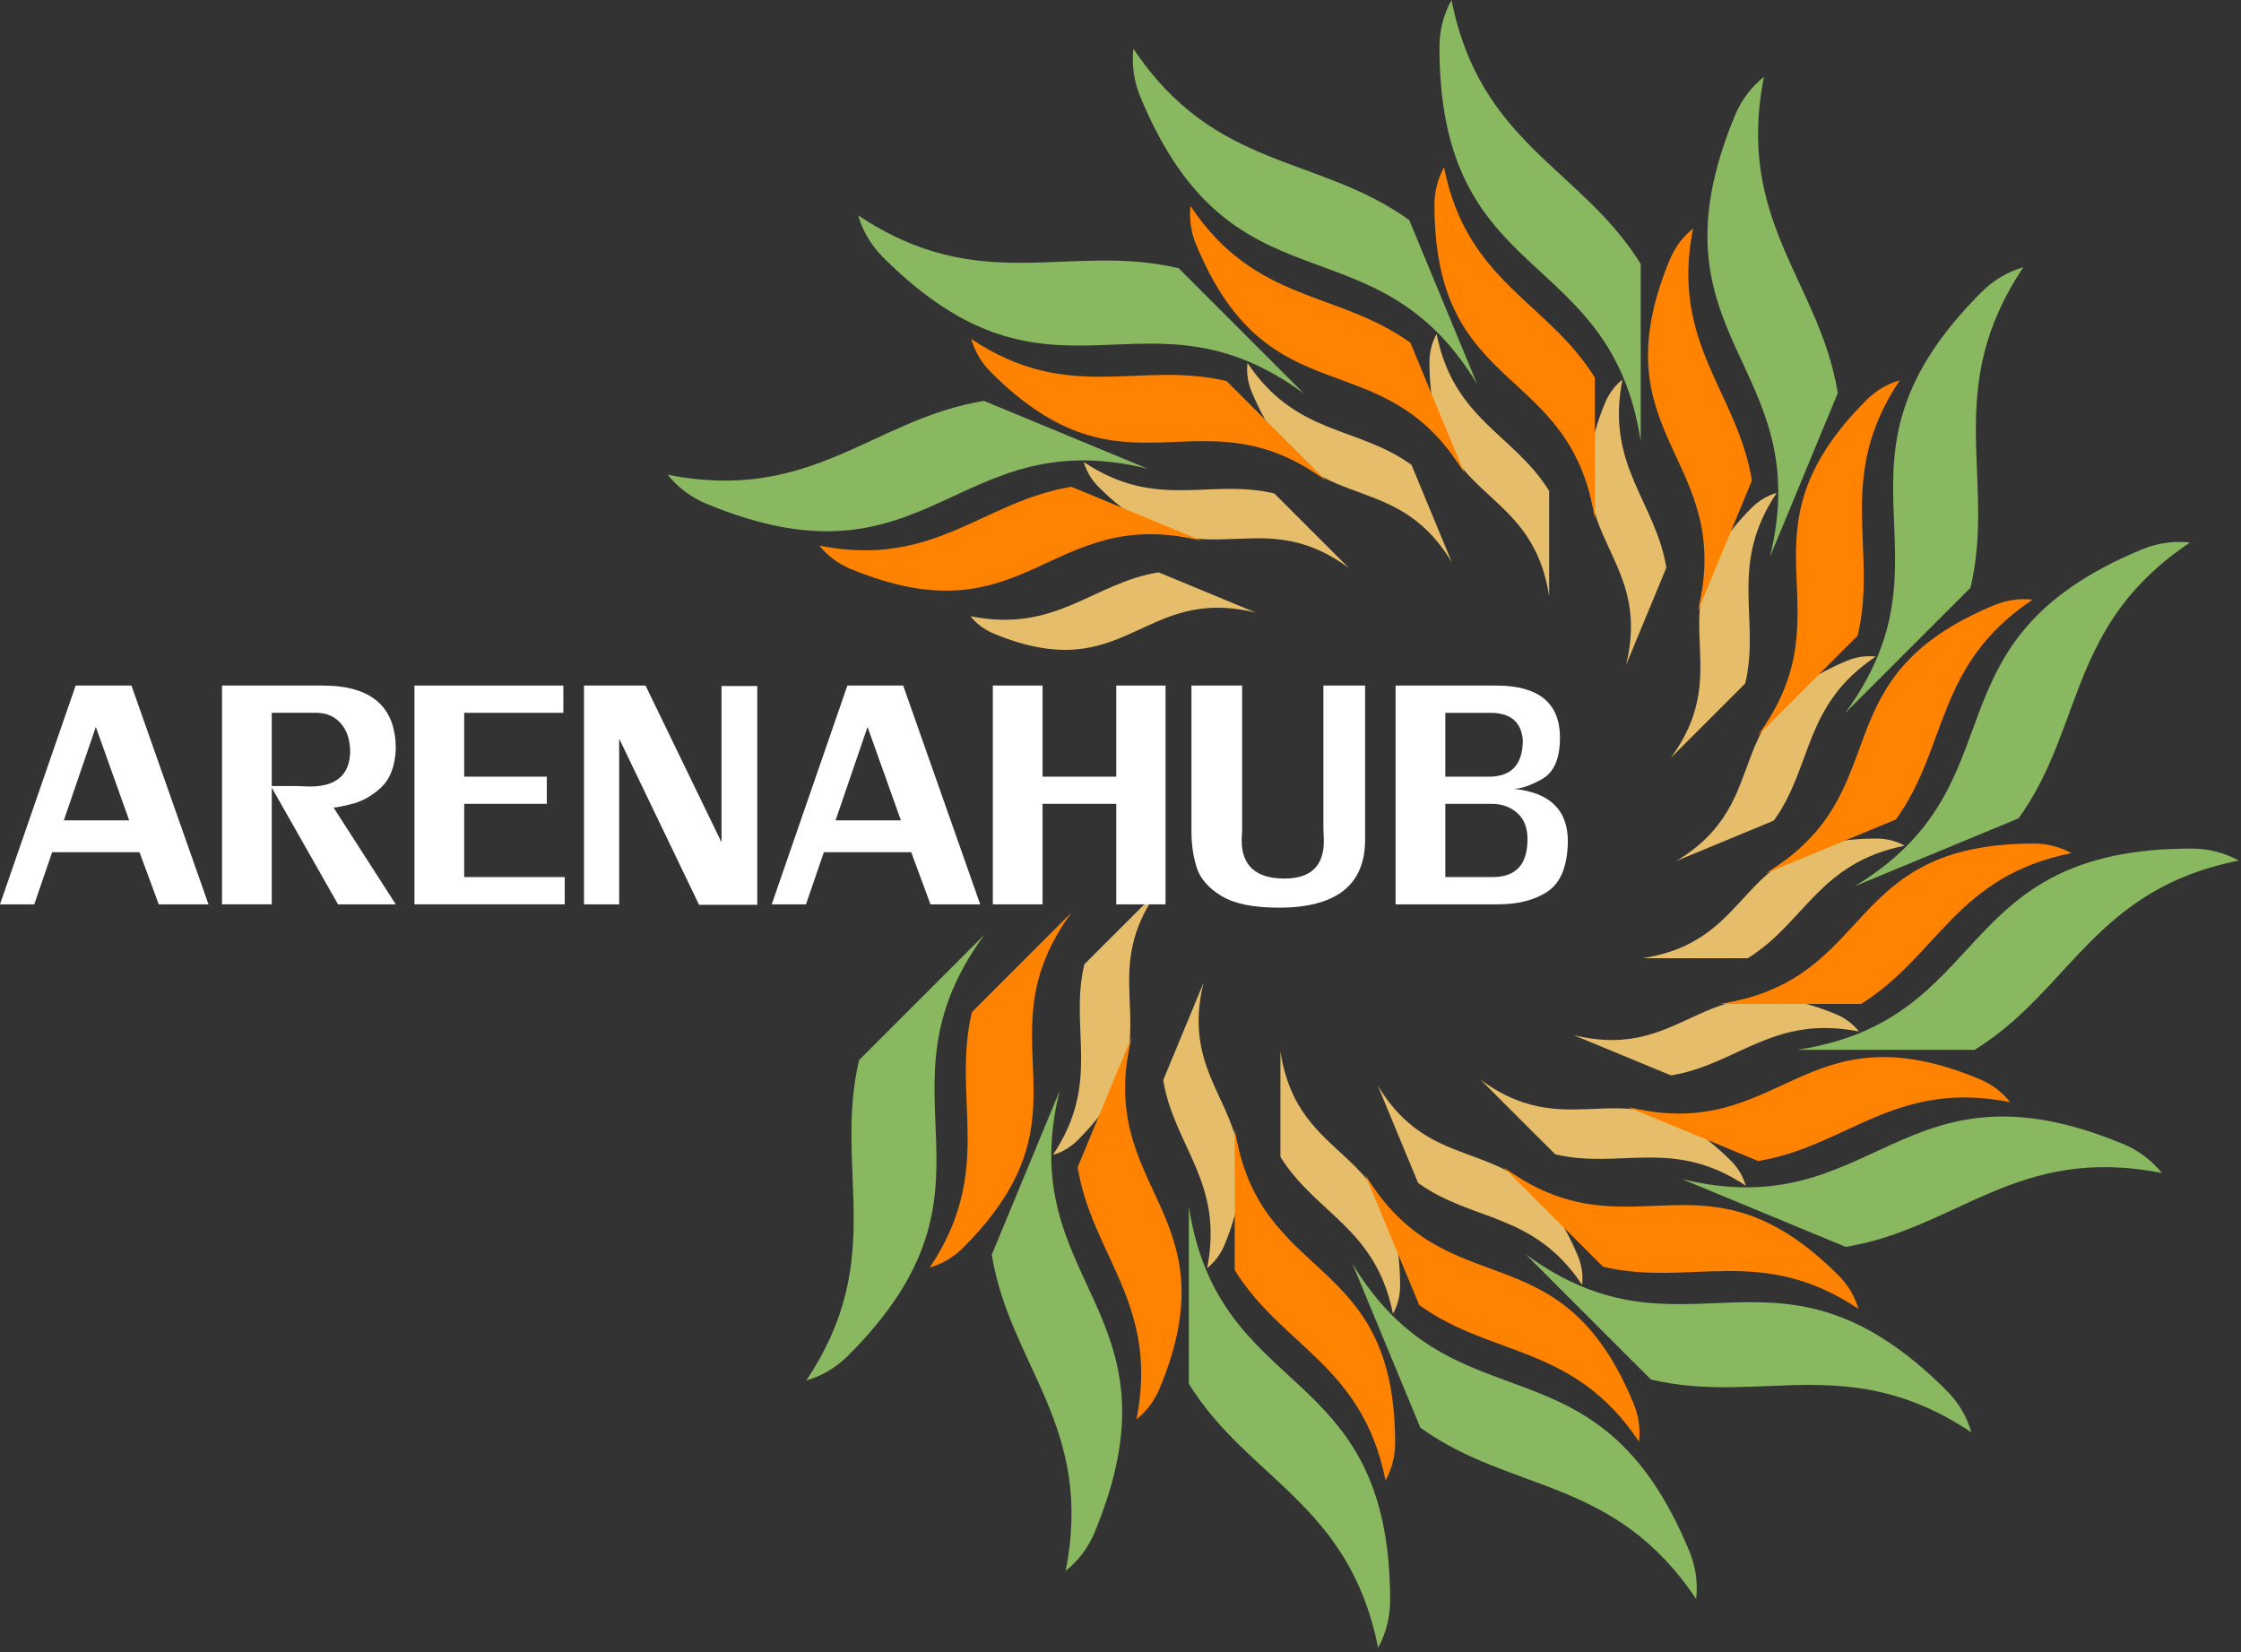 <?xml version="1.0" encoding="UTF-8" standalone="no"?><!DOCTYPE svg PUBLIC "-//W3C//DTD SVG 1.1//EN" "http://www.w3.org/Graphics/SVG/1.1/DTD/svg11.dtd"><svg width="100%" height="100%" viewBox="0 0 137 101" version="1.1" xmlns="http://www.w3.org/2000/svg" xmlns:xlink="http://www.w3.org/1999/xlink" xml:space="preserve" xmlns:serif="http://www.serif.com/" style="fill-rule:evenodd;clip-rule:evenodd;stroke-linejoin:round;stroke-miterlimit:1.414;"><rect x="0" y="0" width="137" height="101" fill="#333333" stroke="none"/><g id="logo"><g id="symbologo"><g><path d="M78.277,70.725c2.16,3.489 5.839,4.343 6.88,9.597c0.282,-0.508 0.437,-1.094 0.437,-1.716c0,-8.784 -6.219,-7.164 -7.317,-14.329l0,6.448Z" style="fill:#e6bd6a;"/><path d="M86.692,72.318c3.33,2.398 7.056,1.779 10.028,6.233c0.067,-0.577 -0.014,-1.177 -0.252,-1.751c-3.361,-8.116 -8.487,-4.239 -12.243,-10.438l2.467,5.956Z" style="fill:#e6bd6a;"/><path d="M71.112,66.032c0.66,4.049 3.732,6.246 2.684,11.497c0.457,-0.362 0.823,-0.843 1.06,-1.416c3.362,-8.115 -3.004,-8.999 -1.276,-16.038l-2.468,5.957Z" style="fill:#e6bd6a;"/><path d="M95.077,70.571c3.994,0.94 7.199,-1.058 11.65,1.92c-0.16,-0.559 -0.464,-1.082 -0.903,-1.521c-6.212,-6.212 -9.464,-0.668 -15.307,-4.958l4.56,4.559Z" style="fill:#e6bd6a;"/><path d="M66.289,58.954c-0.94,3.994 1.058,7.2 -1.921,11.65c0.559,-0.16 1.083,-0.464 1.522,-0.903c6.211,-6.211 0.668,-9.464 4.958,-15.306l-4.559,4.559Z" style="fill:#e6bd6a;"/><path d="M113.651,63.063c-0.362,-0.456 -0.842,-0.822 -1.415,-1.06c-8.116,-3.361 -9,3.005 -16.039,1.277l5.957,2.467c4.05,-0.659 6.246,-3.731 11.497,-2.684Z" style="fill:#e6bd6a;"/><path d="M106.847,58.583l-6.448,0c7.165,-1.098 5.545,-7.317 14.329,-7.317c0.622,0 1.208,0.155 1.716,0.437c-5.254,1.041 -6.108,4.72 -9.597,6.88Z" style="fill:#e6bd6a;"/><path d="M114.673,40.14c-0.577,-0.067 -1.177,0.014 -1.751,0.252c-8.116,3.361 -4.239,8.487 -10.438,12.243l5.957,-2.467c2.397,-3.33 1.778,-7.056 6.232,-10.028Z" style="fill:#e6bd6a;"/><path d="M108.614,30.133c-0.559,0.16 -1.083,0.464 -1.522,0.903c-6.211,6.212 -0.668,9.464 -4.958,15.306l4.559,-4.559c0.94,-3.994 -1.057,-7.199 1.921,-11.65Z" style="fill:#e6bd6a;"/><path d="M99.186,23.209c-0.456,0.361 -0.823,0.842 -1.06,1.415c-3.362,8.116 3.004,8.999 1.276,16.039l2.468,-5.957c-0.66,-4.05 -3.732,-6.247 -2.684,-11.497Z" style="fill:#e6bd6a;"/><path d="M70.828,34.99c-4.049,0.66 -6.246,3.732 -11.497,2.684c0.362,0.456 0.842,0.823 1.415,1.06c8.116,3.362 9,-3.004 16.039,-1.276l-5.957,-2.468Z" style="fill:#e6bd6a;"/><path d="M87.825,20.416c-0.282,0.508 -0.437,1.094 -0.437,1.715c0,8.785 6.219,7.165 7.317,14.33l0,-6.448c-2.16,-3.489 -5.839,-4.343 -6.88,-9.597Z" style="fill:#e6bd6a;"/><path d="M66.255,28.246c0.16,0.559 0.464,1.083 0.904,1.522c6.211,6.211 9.463,0.668 15.306,4.958l-4.56,-4.559c-3.994,-0.94 -7.199,1.057 -11.65,-1.921Z" style="fill:#e6bd6a;"/><path d="M76.262,22.186c-0.066,0.578 0.014,1.178 0.252,1.752c3.361,8.115 8.488,4.239 12.243,10.438l-2.467,-5.957c-3.33,-2.397 -7.056,-1.778 -10.028,-6.233Z" style="fill:#e6bd6a;"/><path d="M75.483,77.649c2.894,4.676 7.825,5.821 9.22,12.862c0.378,-0.681 0.586,-1.466 0.586,-2.299c0,-11.773 -8.335,-9.602 -9.806,-19.204l0,8.641Z" style="fill:#ff8200;"/><path d="M86.761,79.785c4.463,3.213 9.456,2.383 13.439,8.353c0.089,-0.774 -0.019,-1.578 -0.338,-2.347c-4.505,-10.876 -11.375,-5.681 -16.408,-13.989l3.307,7.983Z" style="fill:#ff8200;"/><path d="M65.881,71.36c0.884,5.427 5.001,8.371 3.597,15.408c0.611,-0.485 1.103,-1.129 1.421,-1.897c4.505,-10.876 -4.027,-12.061 -1.711,-21.494l-3.307,7.983Z" style="fill:#ff8200;"/><path d="M97.997,77.443c5.353,1.26 9.649,-1.417 15.613,2.574c-0.214,-0.749 -0.622,-1.451 -1.21,-2.039c-8.325,-8.325 -12.683,-0.896 -20.513,-6.645l6.11,6.11Z" style="fill:#ff8200;"/><path d="M59.417,61.875c-1.26,5.353 1.417,9.648 -2.574,15.613c0.749,-0.214 1.451,-0.622 2.039,-1.21c8.325,-8.325 0.896,-12.684 6.645,-20.513l-6.11,6.11Z" style="fill:#ff8200;"/><path d="M122.89,67.382c-0.485,-0.612 -1.129,-1.103 -1.897,-1.421c-10.876,-4.505 -12.06,4.026 -21.494,1.711l7.983,3.307c5.427,-0.885 8.371,-5.001 15.408,-3.597Z" style="fill:#ff8200;"/><path d="M113.771,61.377l-8.641,0c9.602,-1.471 7.431,-9.806 19.204,-9.806c0.833,0 1.618,0.208 2.299,0.586c-7.041,1.395 -8.186,6.326 -12.862,9.22Z" style="fill:#ff8200;"/><path d="M124.26,36.66c-0.774,-0.089 -1.578,0.019 -2.347,0.338c-10.876,4.505 -5.681,11.375 -13.989,16.408l7.983,-3.307c3.213,-4.463 2.383,-9.456 8.353,-13.439Z" style="fill:#ff8200;"/><path d="M116.139,23.25c-0.749,0.214 -1.451,0.621 -2.039,1.21c-8.324,8.324 -0.896,12.683 -6.645,20.513l6.11,-6.11c1.26,-5.353 -1.417,-9.649 2.574,-15.613Z" style="fill:#ff8200;"/><path d="M103.504,13.97c-0.611,0.485 -1.102,1.129 -1.421,1.897c-4.505,10.876 4.027,12.06 1.711,21.494l3.307,-7.983c-0.884,-5.427 -5.001,-8.372 -3.597,-15.408Z" style="fill:#ff8200;"/><path d="M65.5,29.759c-5.427,0.884 -8.371,5.001 -15.408,3.597c0.485,0.611 1.129,1.102 1.897,1.42c10.876,4.505 12.06,-4.026 21.494,-1.71l-7.983,-3.307Z" style="fill:#ff8200;"/><path d="M88.279,10.227c-0.378,0.681 -0.586,1.466 -0.586,2.299c0,11.773 8.335,9.602 9.806,19.203l0,-8.64c-2.894,-4.677 -7.825,-5.821 -9.22,-12.862Z" style="fill:#ff8200;"/><path d="M59.372,20.721c0.214,0.749 0.622,1.45 1.21,2.039c8.325,8.324 12.683,0.896 20.513,6.645l-6.11,-6.11c-5.353,-1.26 -9.648,1.417 -15.613,-2.574Z" style="fill:#ff8200;"/><path d="M72.782,12.6c-0.089,0.774 0.019,1.578 0.338,2.347c4.505,10.876 11.375,5.681 16.408,13.989l-3.306,-7.983c-4.463,-3.213 -9.457,-2.384 -13.44,-8.353Z" style="fill:#ff8200;"/></g><g><path d="M72.678,84.599c3.632,5.868 9.819,7.304 11.569,16.139c0.474,-0.855 0.736,-1.84 0.736,-2.885c0,-14.772 -10.459,-12.048 -12.305,-24.096l0,10.842Z" style="fill:#89b860;"/><path d="M86.829,87.279c5.6,4.031 11.866,2.991 16.864,10.482c0.111,-0.972 -0.025,-1.981 -0.424,-2.945c-5.653,-13.648 -14.273,-7.129 -20.589,-17.553l4.149,10.016Z" style="fill:#89b860;"/><path d="M60.63,76.708c1.11,6.809 6.275,10.504 4.514,19.333c0.767,-0.608 1.383,-1.416 1.782,-2.38c5.653,-13.647 -5.052,-15.133 -2.147,-26.97l-4.149,10.017Z" style="fill:#89b860;"/><path d="M100.929,84.34c6.716,1.582 12.106,-1.778 19.59,3.23c-0.268,-0.94 -0.78,-1.82 -1.518,-2.558c-10.446,-10.446 -15.915,-1.124 -25.739,-8.338l7.667,7.666Z" style="fill:#89b860;"/><path d="M52.519,64.806c-1.581,6.717 1.778,12.107 -3.23,19.591c0.941,-0.269 1.821,-0.78 2.559,-1.519c10.445,-10.445 1.124,-15.914 8.338,-25.738l-7.667,7.666Z" style="fill:#89b860;"/><path d="M132.164,71.716c-0.609,-0.767 -1.417,-1.383 -2.381,-1.782c-13.647,-5.653 -15.133,5.052 -26.97,2.146l10.017,4.149c6.81,-1.109 10.504,-6.275 19.334,-4.513Z" style="fill:#89b860;"/><path d="M136.86,52.612c-0.854,-0.473 -1.839,-0.735 -2.885,-0.735c-14.772,0 -12.048,10.459 -24.096,12.304l10.842,0c5.868,-3.631 7.304,-9.818 16.139,-11.569Z" style="fill:#89b860;"/><path d="M133.883,33.167c-0.972,-0.111 -1.98,0.024 -2.945,0.424c-13.648,5.653 -7.129,14.273 -17.553,20.589l10.017,-4.149c4.031,-5.6 2.99,-11.866 10.481,-16.864Z" style="fill:#89b860;"/><path d="M123.693,16.34c-0.941,0.269 -1.821,0.781 -2.559,1.519c-10.445,10.445 -1.124,15.915 -8.338,25.739l7.667,-7.667c1.581,-6.716 -1.778,-12.106 3.23,-19.591Z" style="fill:#89b860;"/><path d="M107.838,4.696c-0.767,0.609 -1.383,1.417 -1.782,2.38c-5.653,13.648 5.052,15.134 2.147,26.971l4.149,-10.017c-1.11,-6.81 -6.275,-10.504 -4.514,-19.334Z" style="fill:#89b860;"/><path d="M60.152,24.508c-6.81,1.11 -10.504,6.275 -19.334,4.513c0.609,0.767 1.417,1.384 2.381,1.783c13.647,5.653 15.133,-5.052 26.97,-2.147l-10.017,-4.149Z" style="fill:#89b860;"/><path d="M88.735,0c-0.474,0.854 -0.736,1.839 -0.736,2.885c0,14.772 10.459,12.048 12.305,24.096l0,-10.843c-3.632,-5.867 -9.819,-7.303 -11.569,-16.138Z" style="fill:#89b860;"/><path d="M52.463,13.167c0.269,0.94 0.78,1.82 1.518,2.559c10.446,10.445 15.915,1.124 25.739,8.338l-7.666,-7.667c-6.717,-1.581 -12.107,1.778 -19.591,-3.23Z" style="fill:#89b860;"/><path d="M69.289,2.977c-0.111,0.971 0.025,1.98 0.424,2.945c5.653,13.647 14.273,7.128 20.589,17.553l-4.149,-10.017c-5.6,-4.031 -11.866,-2.99 -16.864,-10.481Z" style="fill:#89b860;"/></g></g><g><path d="M3.188,52.1l-1.093,3.188l-2.095,0l4.625,-13.376l3.412,0l4.709,13.376l-3.041,0l-1.177,-3.188l-5.34,0Zm4.709,-1.948l-2.039,-5.711l-1.955,5.711l3.994,0Z" style="fill:#fff;fill-rule:nonzero;"/><path d="M20.376,49.346l3.819,5.942l-3.531,0l-4.106,-7.231l1.639,0c0.042,0 0.147,0.005 0.315,0.014c0.169,0.009 0.311,0.014 0.428,0.014c1.602,0 2.424,-0.699 2.466,-2.095c0,-0.738 -0.189,-1.325 -0.567,-1.759c-0.379,-0.434 -0.878,-0.652 -1.5,-0.652l-2.725,0l0,11.709l-3.041,0l0,-13.376l6.145,0c2.985,0 4.477,1.291 4.477,3.875c-0.042,1.055 -0.346,1.845 -0.911,2.368c-0.565,0.523 -1.191,0.864 -1.878,1.023c-0.523,0.126 -0.848,0.189 -0.974,0.189c-0.037,0 -0.056,-0.007 -0.056,-0.021Z" style="fill:#fff;fill-rule:nonzero;"/><path d="M25.337,41.912l9.102,0l0,1.667l-6.061,0l0,3.903l5.052,0l0,1.661l-5.052,0l0,4.477l6.145,0l0,1.668l-9.186,0l0,-13.376Z" style="fill:#fff;fill-rule:nonzero;"/><path d="M44.109,51.497l0,-9.557l2.186,0l0,13.376l-3.559,0l-4.884,-10.16l0,10.132l-2.151,0l0,-13.376l3.762,0l4.646,9.585Z" style="fill:#fff;fill-rule:nonzero;"/><path d="M50.366,52.1l-1.093,3.188l-2.095,0l4.625,-13.376l3.412,0l4.709,13.376l-3.041,0l-1.177,-3.188l-5.34,0Zm4.709,-1.948l-2.039,-5.711l-1.955,5.711l3.994,0Z" style="fill:#fff;fill-rule:nonzero;"/><path d="M68.241,49.143l-4.505,0l0,6.145l-3.041,0l0,-13.376l3.041,0l0,5.57l4.505,0l0,-5.57l3.013,0l0,13.376l-3.013,0l0,-6.145Z" style="fill:#fff;fill-rule:nonzero;"/><path d="M78.177,55.491c-1.546,0 -2.712,-0.237 -3.497,-0.711c-0.784,-0.474 -1.288,-1.044 -1.51,-1.71c-0.221,-0.665 -0.332,-1.419 -0.332,-2.259l0,-8.899l3.097,0l0,8.871c0,0.023 -0.005,0.1 -0.014,0.231c-0.01,0.131 -0.014,0.245 -0.014,0.343c0,1.57 0.871,2.354 2.613,2.354c1.607,0 2.411,-0.766 2.411,-2.298c0,-0.121 -0.005,-0.264 -0.014,-0.427c-0.01,-0.164 -0.014,-0.26 -0.014,-0.288l0,-8.786l2.55,0l0,9.417c0,2.775 -1.759,4.162 -5.276,4.162Z" style="fill:#fff;fill-rule:nonzero;"/><path d="M91.462,41.912c2.602,0 3.903,1.062 3.903,3.188c0,1.266 -0.356,2.103 -1.068,2.512c-0.713,0.409 -1.305,0.613 -1.777,0.613c2.219,0.215 3.329,1.287 3.329,3.216c-0.024,1.49 -0.427,2.504 -1.209,3.041c-0.783,0.537 -1.814,0.806 -3.094,0.806l-6.229,0l0,-13.376l6.145,0Zm-0.203,11.708c1.415,0 2.123,-0.773 2.123,-2.319c0,-0.691 -0.209,-1.224 -0.627,-1.598c-0.418,-0.373 -0.945,-0.56 -1.58,-0.56l-2.817,0l0,4.477l2.901,0Zm1.836,-8.38c-0.098,-1.107 -0.757,-1.661 -1.976,-1.661l-2.761,0l0,3.903l2.67,0c1.378,0 2.067,-0.747 2.067,-2.242Z" style="fill:#fff;fill-rule:nonzero;"/></g></g></svg>